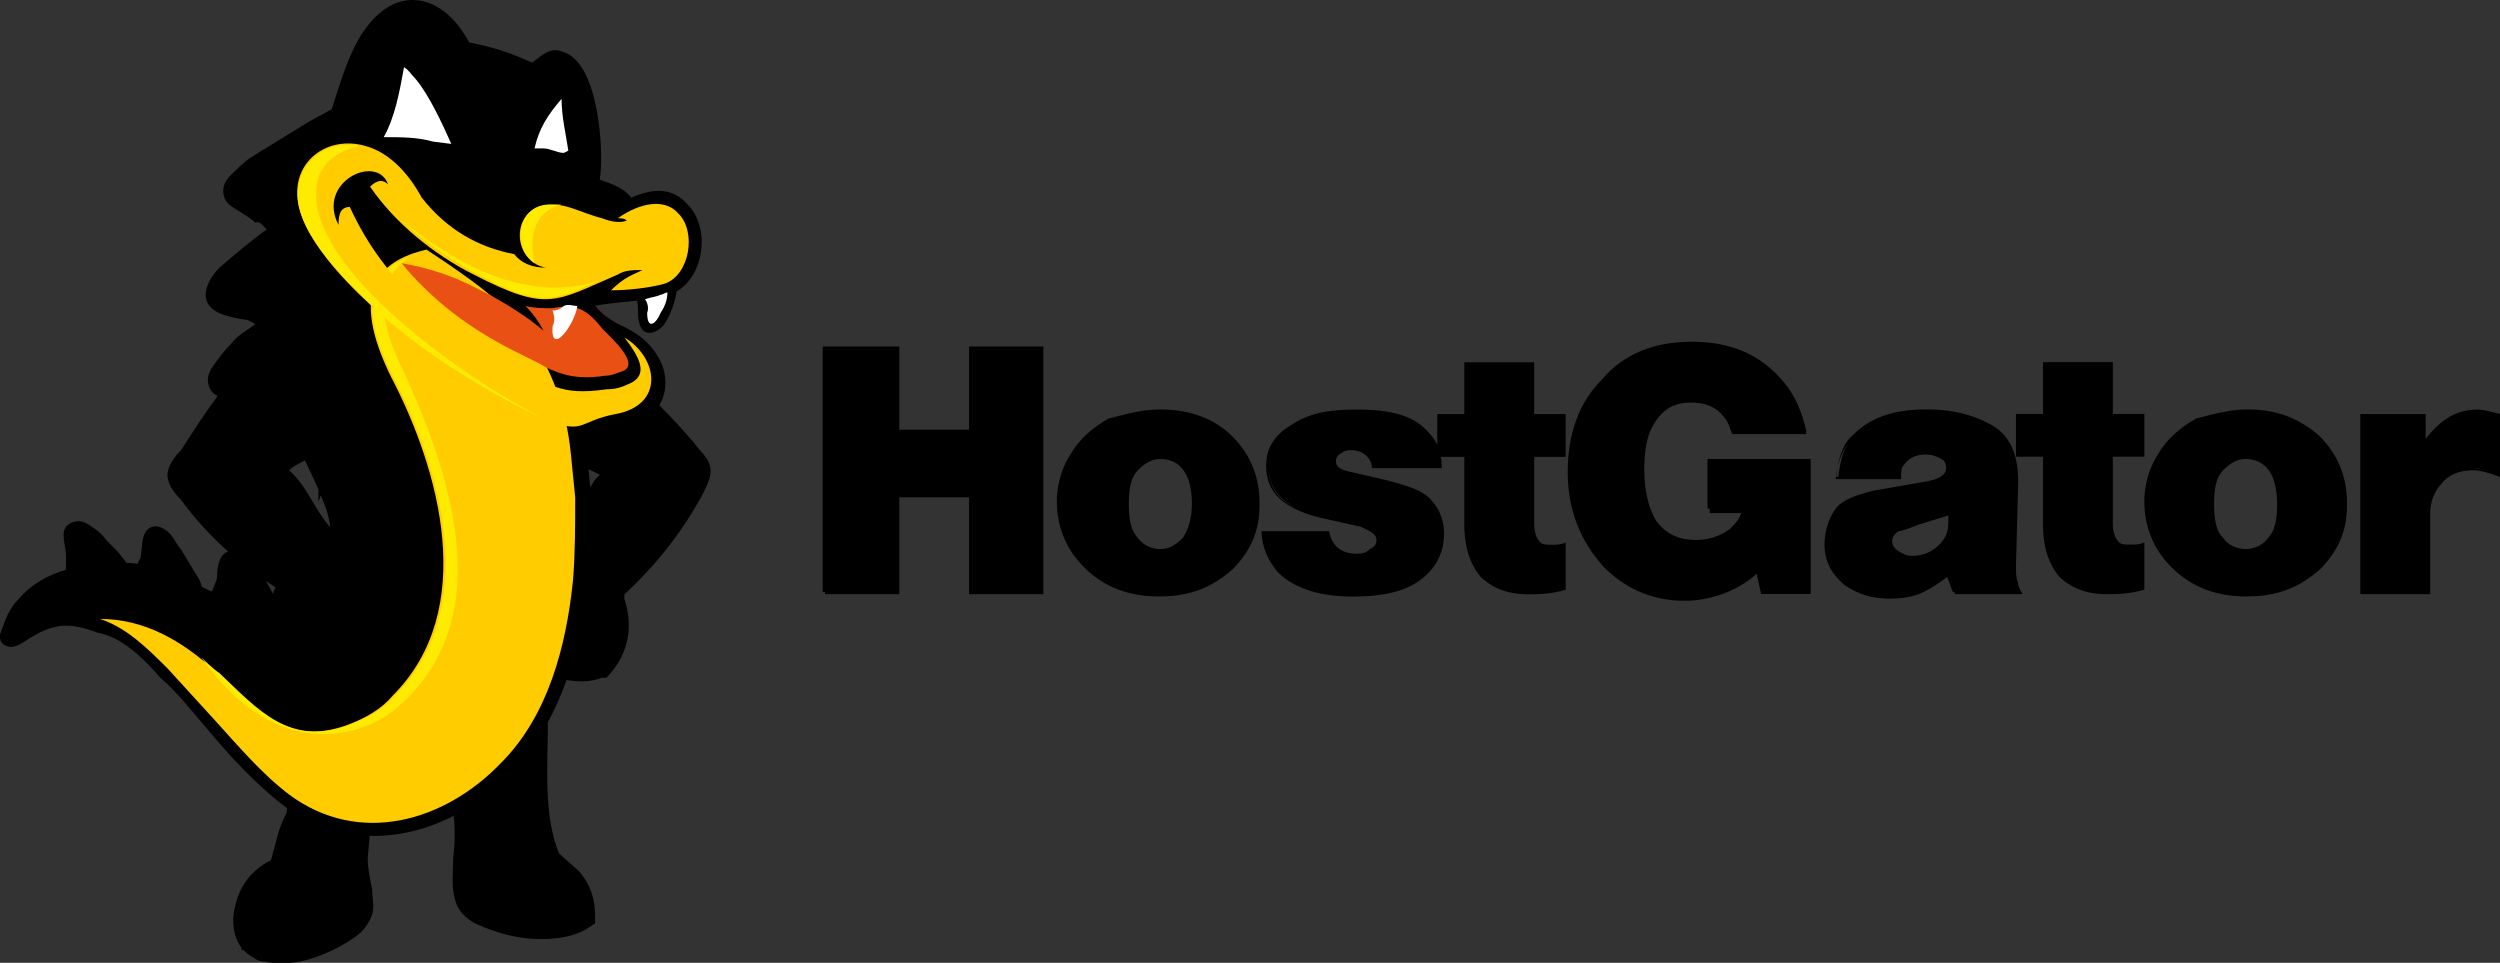 <?xml version="1.0" encoding="utf-8"?>
<svg version="1.1" id="Layer_1" xmlns="http://www.w3.org/2000/svg" xmlns:xlink="http://www.w3.org/1999/xlink" x="0px" y="0px"
	 viewBox="0 0 1886.7 726.6" style="enable-background:new 0 0 1886.7 726.6;" xml:space="preserve">
<rect x="0" y="0" width="1886.7" height="726.6" fill="#333333" stroke="none"/>
<g>
	<g>
		<polygon points="731.3,324.3 678.7,324.3 678.7,261.5 677,261.5 622.6,261.5 620.9,261.5 620.9,446.7 622.6,446.7 622.6,446.7 
			622.6,448.4 678.7,448.4 678.7,375.3 731.3,375.3 731.3,446.7 731.3,448.4 787.4,448.4 787.4,446.7 787.4,261.5 731.3,261.5 		"/>
		<path d="M950.2,371.8c-0.1-1.1-0.2-2.3-0.4-3.4c-2.1-14.6-8.6-27.9-19.7-39c-13.6-13.6-32.3-20.4-54.4-20.4
			c-9.3,0-17.9,1.6-26.7,3.7c-0.8,0.2-1.6,0.4-2.4,0.6c-3.2,0.8-6.5,1.6-9.9,2.5c-11.9,6.8-22.1,15.3-28.9,27.2
			c-4.2,6.4-7.2,14.1-8.8,21.9c-0.5,2.3-0.8,4.7-1.1,7c-0.2,1.5-0.3,3.1-0.3,4.6c0,0.8,0,1.5,0,2.2c0,2.3,0.1,4.6,0.3,6.9
			c0.1,1.1,0.2,2.3,0.4,3.4c2.1,14.6,8.6,27.9,19.7,39c4.8,4.8,9.9,8.7,15.3,11.9c2.2,1.3,4.4,2.4,6.7,3.4c10.3,4.6,21.6,6.8,34,6.8
			c0.3,0,0.5,0,0.8,0c0,0,0,0,0,0c0.8,0,1.7,0,2.5-0.1c-0.8,0-1.6,0.1-2.5,0.1c0.3,0,0.6,0,0.9,0c22.1,0,39.1-6.8,54.4-20.4
			c13.6-13.6,20.4-28.9,20.4-47.6c0-0.6,0-1.1,0-1.7c0-0.6,0-1.1,0-1.7C950.5,376.4,950.4,374.1,950.2,371.8z M892.7,405.9
			C892.7,405.9,892.7,405.9,892.7,405.9c-5.1,5.1-10.1,8.4-16.9,8.5c0,0-0.1,0-0.1,0c-6.8,0-13.6-3.4-17-8.5
			c-5.1-5.1-6.8-13.6-6.8-25.5c0-11.9,1.7-20.4,6.8-25.5s10.2-8.5,17-8.5c15.3,0,23.8,11.9,23.8,34
			C899.5,392.3,896.1,400.8,892.7,405.9z M930.1,428c-1.7,1.7-3.5,3.3-5.3,4.9C926.6,431.3,928.4,429.7,930.1,428
			c2.6-2.6,4.9-5.3,7-8.1C935.1,422.7,932.7,425.4,930.1,428z"/>
		<path d="M1157.8,273.4h-52.7v39.1h-20.4v23.3c-1.7-3.6-3.9-6.8-6.8-9.7c-10.2-11.9-27.2-17-52.7-17c-0.6,0-1.2,0-1.9,0
			c-0.5,0-1,0-1.5,0v0c-20.4,0-35.7,3.4-47.6,11.9c-11.9,6.8-18.7,17-18.7,30.6c0,20.4,13.6,32.3,40.8,39.1l30.6,6.8
			c6.8,3.4,11.9,5.1,11.9,10.2c0,3.4-1.7,5.1-5.1,6.8c-3,3-6.1,3.4-10.3,3.4c-11.8-0.1-18.6-6.8-20.3-17h-49.3v0h-1.7
			c0,11.9,5.1,22.1,11.9,30.6c11.9,11.9,30.6,18.7,56.1,18.7c0.4,0,0.7,0,1,0c0.2,0,0.4,0,0.7,0c20.4,0,37.4-3.4,49.3-11.9
			c11.9-8.5,18.7-20.4,18.7-35.7c0-11.9-5.1-22.1-13.6-28.9l0,0c-6.8-5.1-18.7-8.5-32.3-11.9l-22.1-5.1c-8.5-1.7-13.6-3.4-13.6-8.5
			c0-3.4,1.7-5.1,5.1-6.8c1.3-1.3,3.7-1.6,6.3-1.7c6,0.2,9.2,1.9,12.4,5.1c1.7,1.7,3.4,5.1,3.4,8.5h3.4h45.9h3.4
			c0-3-0.2-5.9-0.7-8.5h17.7v51c0,18.7,5.1,30.6,11.9,39.1c8.5,8.5,20.4,13.6,35.7,13.6c8.5,0,17,0,28.9-3.4v-35.7
			c-3.4,1.7-6.8,1.7-10.2,1.7c-5.1,0-8.5,0-10.2-3.4c-1.7-1.7-3.4-6.8-3.4-11.9v-51h22.1h1.7v-32.3v0h-23.8V273.4z M957.3,351.5
			c0-0.8,0-1.6,0.1-2.4C957.3,349.9,957.3,350.7,957.3,351.5c0,14.6,7,24.9,21,32C963.9,377.1,957.3,366.7,957.3,351.5z
			 M1040.6,407.6C1040.6,407.6,1040.6,407.6,1040.6,407.6C1040.6,407.6,1040.6,407.6,1040.6,407.6c0-1.2-0.3-2.4-0.9-3.6
			C1040.3,405,1040.6,406.2,1040.6,407.6z"/>
		<path d="M1288.6,346.4L1288.6,346.4L1288.6,346.4l0,37.4h1.6l0.1,3.4v0h23.8v0h0c0,0,0,0,0,0c0,0,0,0,0,0
			c-1.7,5.1-5.1,8.5-8.5,11.9c0,0,0,0,0,0c0,0,0,0,0,0c0,0,0,0,0,0c0,0,0,0,0,0c-2.1,1.6-4.4,3-6.9,4.2c-1.6,0.8-3.4,1.5-5.2,2.1
			c-0.7,0.2-1.3,0.4-2,0.6c-3.6,1-7.4,1.5-11.5,1.5c-13.6,0-23.8-5.1-30.6-15.3c-5.1-8.5-8.5-22.1-8.5-37.4c0-13.6,1.7-25.5,6.8-34
			c6.8-11.9,15.3-17,28.9-17c10.2,0,18.7,3.4,23.8,10.2c3.4,3.4,5.1,8.5,6.8,13.6h56.1c-0.1-0.6-0.3-1.1-0.4-1.7l0.4,0
			c-3.4-15.3-8.5-27.2-17-37.4c-17-20.4-39.1-30.6-69.7-30.6l0,0c-27.2,0-51,8.5-68,28.9c0,0,0,0,0,0c-17,17-25.5,40.8-25.5,69.7v0
			c0,17.2,3.6,32.5,10.1,46.1c0.3,0.7,0.7,1.4,1,2.1c1.4,2.8,3,5.5,4.7,8.2c3.3,5.3,7.2,10.3,11.4,15c5.3,5.3,11,9.8,16.9,13.4
			c3.6,2.2,7.3,4.1,11.1,5.7c2.5,1.1,5.2,2,7.8,2.8c8,2.4,16.4,3.6,25.3,3.6c12.8,0,26.5-3.2,38.7-9.6c5.6-2.9,10.8-6.5,15.6-10.8
			l3.4,15.3h37.4v0V346.4v0h-3.4H1288.6z M1276.7,259.8L1276.7,259.8L1276.7,259.8C1276.7,259.8,1276.7,259.8,1276.7,259.8
			C1276.7,259.8,1276.7,259.8,1276.7,259.8z"/>
		<path d="M1521.4,428L1521.4,428l1.7-64.6c0-18.7-5.1-32.3-17-40.8c-13.6-8.5-30.6-13.6-51-13.6c-0.3,0-0.5,0-0.8,0
			c-0.3,0-0.6,0-0.9,0h0c-25.5,0-42.5,6.8-54.4,18.7c-6.8,5.4-10.3,14.1-12.3,25.1c1.8-7.5,4.7-13.8,8.3-18.8
			c-4.3,6.6-6.4,15.4-7.7,25.9h-1.7c-0.1,0.6-0.1,1.1-0.2,1.7h1.7h45.9h1.7V360c0-3.4,0-6.8,1.7-8.5c3.4-5.1,8.5-8.5,17-8.5
			c5.1,0,8.5,1.7,11.9,3.4c0.5,0.3,1,0.6,1.5,1c1.3,1.6,2,3.7,1.9,5.8c0,5.1-5.1,8.5-15.3,10.2l-39.1,6.8
			c-13.6,3.4-23.8,6.8-28.9,13.6c-5.1,6.8-8.5,17-8.5,27.2c0,10.9,4.3,20.3,11.4,27c1.2,1.3,2.5,2.5,3.8,3.6
			c10.2,6.8,20.4,10.2,34,10.2c10.2,0,20.4-1.7,28.9-6.8c3.3-1.6,8.1-4.8,14.5-9.6l4.2,11.3h1.1l0.6,1.7h51
			c-1.7-3.4-3.4-5.1-3.4-8.5C1521.4,436.5,1521.4,431.4,1521.4,428z M1400.8,327.7c-0.2,0.1-0.4,0.3-0.5,0.5
			c3.5-3.8,7.6-6.8,12.3-9.3C1408.1,321.4,1404.1,324.4,1400.8,327.7z M1470.4,394c0,6.8-1.7,11.9-6.8,17
			c-5.1,5.1-11.9,8.5-20.4,8.5c-5.1,0-6.8-1.7-10.2-3.4c-2.9-1.5-4.8-4.4-5.1-7.6c0.2-3.2,2.1-6.2,5.1-7.6c1.7,0,6.8-1.7,15.3-5.1
			l22.1-6.8V394z M1448.3,394L1448.3,394C1448.3,394,1448.3,394,1448.3,394l22.1-6.8L1448.3,394z"/>
		<path d="M1385.5,360h0.2c0.3-2.5,0.7-4.9,1.1-7.2C1386.2,355.1,1385.8,357.5,1385.5,360z"/>
		<path d="M1608.1,411c-5.1,0-8.5,0-10.2-3.4c-1.7-1.7-3.4-6.8-3.4-11.9v-51h22.1h1.7v-32.3v0h-23.8v-39.1h-52.7v39.1h-20.4h0v32.3
			h0h20.4v51c0,18.7,5.1,30.6,11.9,39.1c8.5,8.5,20.4,13.6,35.7,13.6c8.5,0,17,0,28.9-3.4v-35.7h0C1614.9,411,1611.5,411,1608.1,411
			z"/>
		<path d="M1770.9,371.8c-0.1-1.1-0.2-2.3-0.4-3.4c-2.1-14.6-8.6-27.9-19.7-39c-15.3-13.6-32.3-20.4-54.4-20.4h0
			c-9.3,0-17.9,1.6-26.7,3.7c-0.8,0.2-1.6,0.4-2.4,0.6c-3.2,0.8-6.5,1.6-9.9,2.5c-11.9,6.8-22.1,15.3-28.9,27.2
			c-4.2,6.4-7.2,14.1-8.8,21.9c-0.5,2.3-0.8,4.7-1.1,7c-0.2,1.5-0.3,3.1-0.3,4.6c0,0.8,0,1.5,0,2.2c0,2.3,0.1,4.6,0.3,6.9
			c0.1,1.1,0.2,2.3,0.4,3.4c2.1,14.6,8.6,27.9,19.7,39c4.8,4.8,9.9,8.7,15.3,11.9c2.2,1.3,4.4,2.4,6.7,3.4c10.3,4.6,21.6,6.8,34,6.8
			c0.3,0,0.5,0,0.8,0c0,0,0,0,0,0c0.8,0,1.5,0,2.3-0.1c-0.8,0-1.5,0.1-2.3,0.1c0.3,0,0.6,0,0.9,0c22.1,0,39.1-6.8,54.4-20.4
			c13.6-13.6,20.4-28.9,20.4-47.6c0-0.6,0-1.1,0-1.7c0-0.6,0-1.1,0-1.7C1771.2,376.4,1771.1,374.1,1770.9,371.8z M1711.7,405.9
			c-3.4,5.1-10.2,8.5-17,8.5c-6.8,0-13.6-3.4-17-8.5c-5.1-5.1-6.8-13.6-6.8-25.5c0-11.9,1.7-20.4,6.8-25.5s10.2-8.5,17-8.5
			c15.3,0,23.8,11.9,23.8,34C1718.5,392.3,1716.8,400.8,1711.7,405.9z M1750.8,428c-1.7,1.7-3.5,3.3-5.3,4.9
			C1747.3,431.3,1749.1,429.7,1750.8,428c2.6-2.6,4.9-5.3,7-8.1C1755.7,422.7,1753.4,425.4,1750.8,428z"/>
		<path d="M1869.7,309.1L1869.7,309.1C1869.7,309.1,1869.7,309.1,1869.7,309.1L1869.7,309.1c-15.3,0-27.2,6.8-39.1,22.1v-17h0v-1.7
			h-49.3v134.2h0v1.7h52.7v-61.2c0-8.5,3.4-17,8.5-22.1c5.1-6.8,13.6-10.2,23.8-10.2c5.1,0,11.9,1.7,20.4,5.1v-1.7v-45.9v0
			C1879.9,310.8,1874.8,309.1,1869.7,309.1z M1865.2,353.3c0.4,0,0.7,0,1.1,0c3.4,0,7.6,0.8,12.5,2.3
			C1873.9,354.3,1869.1,353.3,1865.2,353.3z"/>
		<path d="M524,334.5c-8-9.4-16.9-19.2-26.4-28.6c5.1-8.6,5.9-19.1,2.6-29.2c-6.8-17-18.7-25.5-34-32.3c-5.1-3.4-10.2-5.1-17-13.6
			c9.3-1.9,20.6-2.7,31.5-3.9c0.8,2.7,0.8,5.9,0.8,9c0,6.8,1.7,15.3,8.5,15.3c3.4,0,6.8-1.7,10.2-5.1c1.7-1.7,3.4-5.1,5.1-8.5
			c2.8-6.4,4.5-11.9,5.3-17.7c21.1-12,25.6-48.3,8.3-65.6c-11.9-13.6-27.2-11.9-42.5-5.1l0,0c-5.1-6.8-13.6-10.2-23.8-13.6
			c3.4-18.7,0-90.1-28.9-96.8c-8.5-3.4-15.3,3.4-22.1,8.5c-18.7-8.5-30.6-11.9-47.6-15.3C333.7-7,293-15.5,267.5,35.5
			c-6.9,13.8-12.3,31.6-17.1,46.9l-16.9,9.2l-44.2,27.2c-5.1,3.4-10.2,8.5-15.3,13.6c-3.4,3.4-6.8,8.5-5.1,15.3s6.8,8.5,11.9,11.9
			c5.1,3.4,8.5,5.1,11.9,8.5c3.4-1.7,5.1,1.7,8.5,5.1c-11.9,8.5-23.8,18.7-35.7,28.9c-6.8,6.8-13.6,18.7-8.5,27.2
			c5.1,8.5,18.7,10.2,27.2,11.9c3.4,0,5.1,1.7,8.5,3.4c-6.8,5.1-13.6,8.5-18.7,15.3c-5.1,5.1-10.2,11.9-13.6,17
			c-3.4,5.1-5.1,10.2-1.7,17c1.5,2.3,3.4,3.9,5.5,5c-10.1,13.5-19.1,27.7-27.6,40.9c-5.1,5.1-10.2,11.9-10.2,18.7
			c0,6.8,5.1,13.6,10.2,18.7c10.3,14.1,22.2,27.1,35.6,39.1c-6.7,1.7-8.4,11.9-8.4,18.7c0,3.4-1.7,5.1-3.4,10.2
			c-0.2,0.4-0.5,0.8-0.7,1.2c-2.5-1.1-5-2.3-7.5-3.6c-0.7-4.1-3-7.7-5.4-11.2l-10.2-17c-3.4-3.4-5.1-8.5-8.5-11.9
			c-3.4-3.4-8.5-6.8-13.6-5.1c-8.5,3.4-6.8,15.3-8.5,23.8c-1.7,1.7-1.7,3.4-1.7,3.4v0c-0.2,0.2-0.3,0.5-0.5,0.7
			c-2.9-0.4-5.7-0.7-8.5-0.8c-1.9-3.1-4.6-5.8-6.4-8.4l-8.5-8.5c-5.1-6.8-8.5-8.5-13.6-11.9c-5.1-3.4-10.2-3.4-15.3,0
			c-6.8,5.1-1.7,15.3-1.7,23.8v0v6.8c0,1.3-0.1,2.5-0.2,3.6c-13.7,3.9-26,10.9-35.5,21.9c-6.8,6.8-10.2,15.3-13.6,25.5
			c-1.7,3.4,0,6.8,1.7,8.5c6.8,5.1,13.6,0,18.7-3.4c18.7-11.9,30.6-13.6,52.7-5.1c7.5,1.4,14.4,4.6,20.8,9c2.8,2,5.5,4,8.2,6.3
			c6.6,5.6,12.7,12.2,18.5,18.7c13.6,11.9,23.8,25.5,35.7,39.1c13.9,16.7,29,33.4,46.2,48.3c3.8,3.3,7.6,6.5,11.6,9.5c0,0,0,0,0,0
			c0.7,0.5,1.4,1,2.1,1.5c-0.1,1.2-0.2,2.4-0.4,3.6c-6.8,11.9-8.5,25.5-11.9,35.7v0c-13.6,6.8-23.8,18.7-27.2,35.7
			c-2.5,10.1-1.3,22.1,5.1,30.4c0,0.6,0,1.3,0,1.9c0.4-0.1,0.9-0.3,1.3-0.4c2,2.2,4.4,4.1,7.2,5.5c1.7,1.7,5.1,3.4,8.5,3.4
			c8.5,1.7,17,1.7,27.2,0c15.3-3.4,34-11.9,45.9-22.1c3.4-3.4,6.8-8.5,8.5-13.6c1.7-6.8,0-11.9,0-18.7c-1.7-8.5-3.4-15.3-3.4-23.8
			l1.5-16.7c21.7,0.6,43.3-4.8,63.3-15.1c1.3,10.1,1,20.5-0.3,31.8c0,10.2-1.7,22.1,1.7,32.3c1.7,6.8,6.8,11.9,11.9,15.3
			s15.3,6.8,20.4,8.5c10.4,3.3,21.3,5.1,32.3,5.1c11.9,0,25.5-1.7,35.7-8.5l5.1-3.4v-5.1c0-13.6-3.4-23.8-11.9-34l-15.3-13.6h0
			c-11.9-28.9-8.5-66.3-8.5-95.2v-3.7c0.5-1,1.1-2,1.6-3l0.1-0.1v-0.1c4.8-9.3,9-19,12.5-28.8c8.4,1.3,17.1,1.9,26.6-1.7h3.4
			l1.7-1.7c15.3-17,18.7-37.4,11.9-57.8v-3.4c23.8-22.1,44.2-47.6,59.5-76.5c3.4-6.8,6.8-13.6,5.1-20.4
			C534.2,344.7,527.4,339.6,524,334.5z M206.3,446.7L206.3,446.7c-0.1,0.5-0.2,1.1-0.2,1.6l-5.4-9.9c2.4,1.7,4.8,3.3,7.3,4.9
			L206.3,446.7z M248.8,397.4c-11.9-13.6-17-30.6-30.6-42.5c1.6-2,6.1-4.4,11.9-7.5c3.5,7.3,7.1,14.7,10.2,22v9.3
			c0.7-1.7,1.3-3.3,1.8-4.9c1.1,2.8,2.2,5.6,3.3,8.3c2,5.2,3.2,10.4,3.8,15.8L248.8,397.4z M452.7,358.3l-3.4,3.4l-4,6
			c-0.3-5.1-0.7-9.7-1.1-13.7C447.2,355.6,450.1,357,452.7,358.3L452.7,358.3z"/>
	</g>
	<path style="fill:#FFCC00;" d="M75.5,467.1c32.3,0,61.2,15.3,88.4,40.8c28.9,27.2,52.7,56.1,98.5,39.1c13.6-5.1,25.5-11.9,34-22.1
		c64.6-64.6,35.7-169.9-1.7-241.3c-30.6-62.9-10.2-86.7,27.2-95.2l15.3,10.2c22.1,15.3,44.2,30.6,59.5,52.7
		c20.4,27.2,30.6,57.8,34,90.1l3.4,34c0,20.4,0,42.5-1.7,62.9c-5.1,49.3-18.7,101.9-54.4,137.6c-42.5,44.2-107,62.9-159.7,23.8
		c-20.4-15.3-39.1-37.4-56.1-56.1l-35.7-39.1C111.1,489.2,95.9,473.9,75.5,467.1"/>
	<path style="fill:#FFEB00;" d="M309.9,193.5c-28.9,18.7-22.1,51-8.5,79.9c34,73.1,81.6,193.7-5.1,263.4
		c-13.6,10.2-28.9,15.3-44.2,17c-47.6,3.4-79.9-28.9-100.2-57.8c3.4,3.4,8.5,8.5,13.6,11.9c28.9,27.2,52.7,56.1,98.5,39.1
		c13.6-5.1,25.5-11.9,34-22.1c64.6-64.6,35.7-169.9-1.7-241.3C269.2,229.2,281.1,203.7,309.9,193.5"/>
	<path style="fill:#FFCC00;" d="M411.9,202c-10.2,0-18.7-3.4-23.8-10.2c-27.2-5.1-51-18.7-69.7-42.5c0,1.7,0,1.7,1.7,3.4
		c-10.2-20.4-25.5-37.4-44.2-42.5c-28.9-8.5-56.1,11.9-51,42.5c5.1,32.3,45.9,69.7,61.2,83.3c37.4,34,90.1,66.3,129.1,81.6
		c25.5,10.2,22.1,0,49.3-5.1c37.4-6.8,32.3-42.5,6.8-57.8c10.2,13.6,20.4,28.9,1.7,35.7c-3.4,1.7-8.5,3.4-15.3,3.4
		c-35.7,5.1-42.5-3.4-74.8-20.4c-45.9-23.8-91.8-57.8-118.9-117.2c-8.5,0-8.5,8.5-8.5,13.6c-17-32.3,28.9-54.4,37.4-30.6
		c-5.1-5.1-10.2-1.7-13.6,1.7c18.7,27.2,47.6,51,78.2,66.3c56.1,28.9,61.2,20.4,108.7,0c5.1-3.4,11.9-3.4,18.7-3.4
		c-6.8,3.4-13.6,5.1-23.8,15.3c11.9,0,28.9-1.7,40.8-5.1c18.7-6.8,23.8-39.1,10.2-52.7c-10.2-11.9-28.9-8.5-45.9,3.4
		c1.7,0,5.1,0,6.8,1.7c-3.4,1.7-10.2,1.7-18.7-1.7c-13.6-3.4-25.5-10.2-35.7-10.2C384.7,152.7,384.7,196.9,411.9,202"/>
	<path style="fill:#FFEB00;" d="M451,212.2c-44.2,13.6-93.5-1.7-147.8-45.9c15.3,15.3,35.7,28.9,54.4,39.1
		C406.8,232.6,417,227.5,451,212.2 M403.4,198.6c-5.1-23.8,1.7-39.1,20.4-44.2H417C389.8,152.7,386.4,186.7,403.4,198.6
		 M410.2,315.8c-61.2-30.6-175-112.1-171.6-171.6c0-15.3,10.2-28.9,32.3-34c-25.5-5.1-49.3,13.6-45.9,42.5
		c5.1,32.3,45.9,68,61.2,83.3C321.8,268.3,372.8,298.9,410.2,315.8"/>
	<path style="fill:#FFFFFF;" d="M486.7,225.8c5.1-1.7,8.5-1.7,11.9-3.4c1.7,0,3.4-1.7,5.1-1.7c0,5.1-1.7,10.2-5.1,15.3
		c-3.4,8.5-10.2,13.6-10.2,0C490,232.6,488.3,227.5,486.7,225.8"/>
	<path style="fill:#E95014;" d="M303.1,198.6c22.1,27.2,51,49.3,85,66.3l20.4,10.2c5.1,3.4,10.2,5.1,15.3,6.8
		c10.2,3.4,22.1,3.4,32.3,1.7c5.1,0,8.5-1.7,13.6-3.4c13.6-5.1-6.8-23.8-15.3-32.3c-11.9-15.3-20.4-18.7-37.4-15.3
		c-6.8,0-13.6,0-20.4-1.7c5.5,5.5,10,11.8,13.6,18.7c-11.9-10.2-25.5-18.7-40.8-27.2l-13.6-6.8C338.8,207.1,321.8,202,303.1,198.6"
		/>
	<path style="fill:#FFFFFF;" d="M417,234.3h1.7c2.6-0.4,4.9-1.6,6.8-3.4c3.4-1.7,6.8,0,10.2,0c-1.7,13.6-20.4,39.1-18.7,15.3
		C418.7,242.8,418.7,239.4,417,234.3"/>
	<path style="fill:#FFFFFF;" d="M289.6,103.5c8.5-15.3,11.9-34,15.3-52.7c3.4,1.7,5.1,5.1,8.5,8.5c10.2,11.9,20.4,34,27.2,49.3
		l-13.6-1.7C315,103.5,303.1,103.5,289.6,103.5"/>
	<path style="fill:#FFFFFF;" d="M428.9,113.7l-3.4,1.7c-5.1,0-10.2-3.4-15.3-3.4h-1.7h-1.7h-3.4l0,0c3.4-15.3,10.2-25.5,20.4-37.4
		C423.8,88.2,427.2,101.8,428.9,113.7"/>
</g>
</svg>
